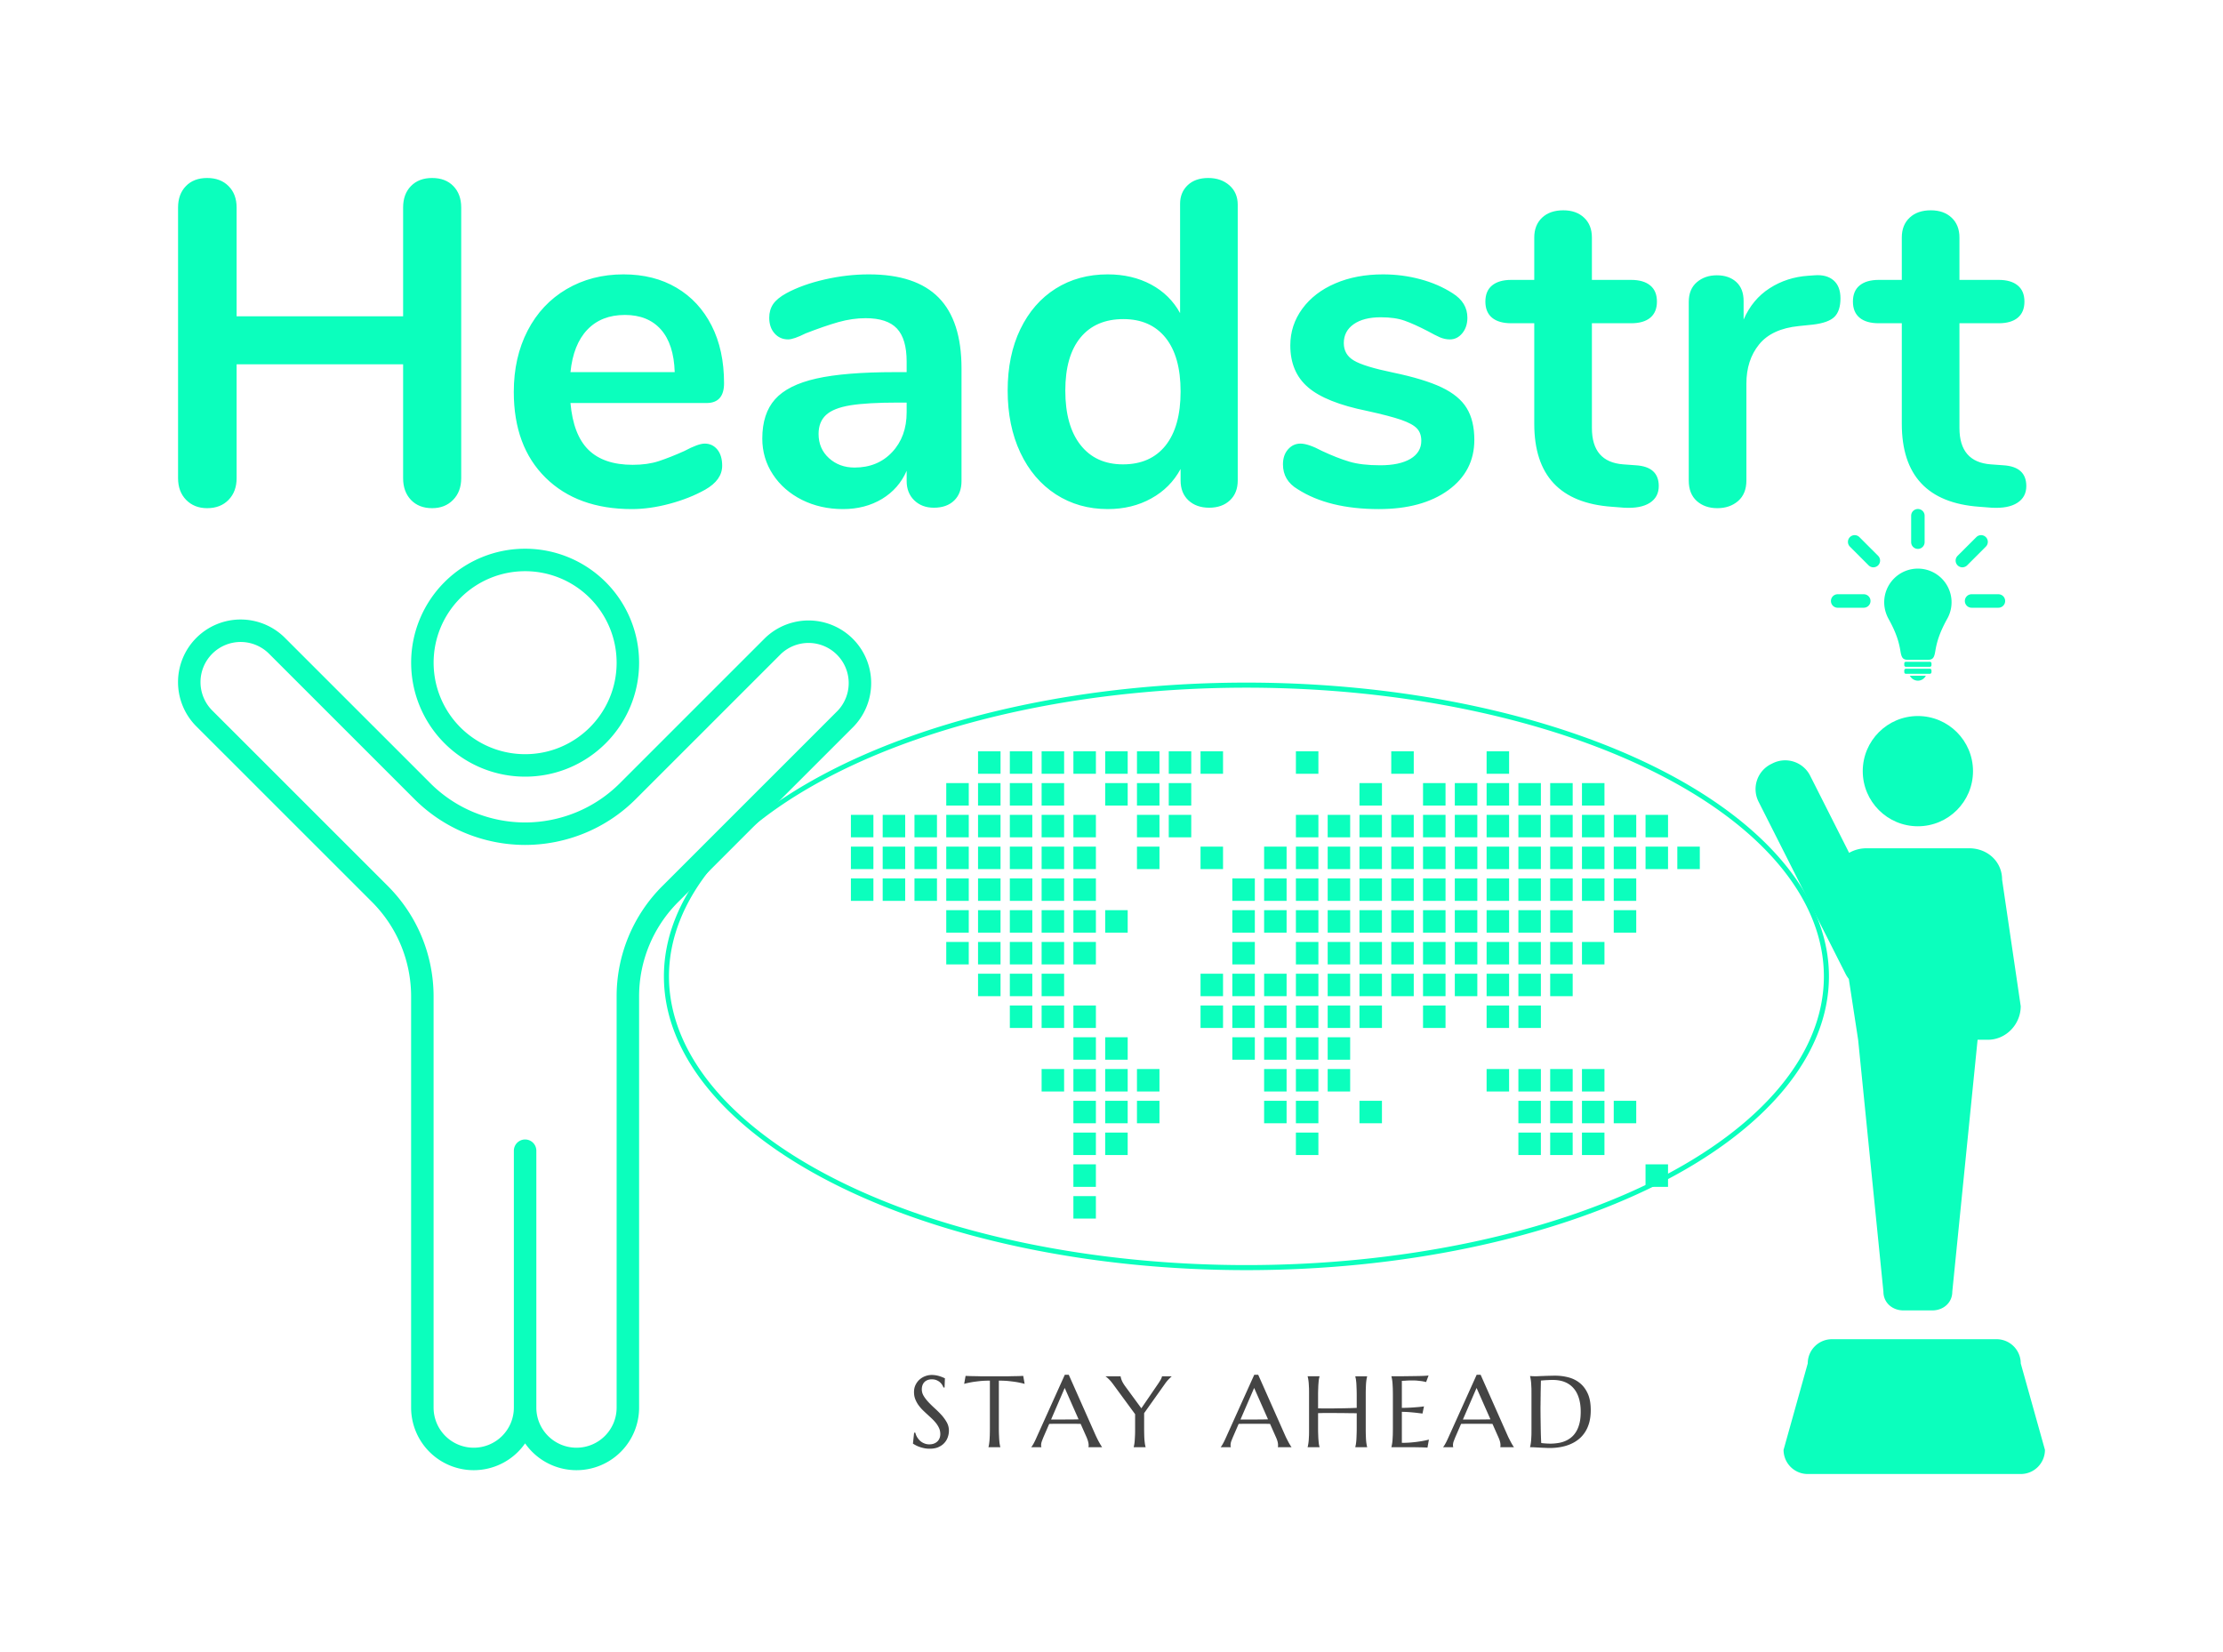 <svg height="1858" width="2500" xmlns="http://www.w3.org/2000/svg" viewBox="0 0 4096 3044.29"><path d="M0 0h4096v3044.29H0z" fill="#fff"/><g fill="#0bffbd"><path d="M2291.96 1257.911a1073.37 541.352 0 1 0 9.333 0zm9.333 9.334a1064.036 532.018 0 1 1-9.334 0z"/><path d="M1802.086 1384.496h41.452v41.452h-41.452zm58.59 0h41.452v41.452h-41.452zm58.554 0h41.47v41.452h-41.47zm58.573 0h41.452v41.452h-41.452zm58.572 0h41.453v41.452h-41.453zm58.555 0h41.47v41.452h-41.47zm58.572 0h41.453v41.452h-41.453zm58.572 0h41.453v41.452h-41.453zm175.717 0h41.453v41.452h-41.453zm175.7 0h41.452v41.452h-41.452zm175.7 0h41.452v41.452h-41.453zm-995.677 58.537h41.47v41.435h-41.47zm58.572 0h41.452v41.435h-41.452zm58.59 0h41.452v41.435h-41.452zm58.554 0h41.47v41.435h-41.47zm117.145 0h41.453v41.435h-41.453zm58.555 0h41.47v41.435h-41.47zm58.572 0h41.453v41.435h-41.453zm351.4 0h41.452v41.435H2504.9zm117.144 0h41.452v41.435h-41.452zm58.555 0h41.487v41.435H2680.6zm58.59 0h41.452v41.435h-41.453zm58.571 0h41.453v41.435h-41.453zm58.59 0h41.453v41.435h-41.453zm58.555 0h41.453v41.435h-41.453zm-1347.093 58.555h41.47v41.435h-41.47zm58.572 0h41.453v41.435h-41.453zm58.573 0h41.452v41.435h-41.452zm58.555 0h41.47v41.435h-41.47zm58.572 0h41.452v41.435h-41.452zm58.59 0h41.452v41.435h-41.452zm58.554 0h41.47v41.435h-41.47zm58.573 0h41.452v41.435h-41.452zm117.127 0h41.47v41.435h-41.47zm58.572 0h41.453v41.435h-41.453zm234.29 0h41.452v41.435h-41.453zm58.554 0h41.453v41.435h-41.453zm58.555 0h41.453v41.435H2504.9zm58.59 0h41.452v41.435h-41.452zm58.555 0h41.452v41.435h-41.452zm58.555 0h41.487v41.435H2680.6zm58.59 0h41.452v41.435h-41.453zm58.571 0h41.453v41.435h-41.453zm58.59 0h41.453v41.435h-41.453zm58.555 0h41.453v41.435h-41.453zm58.555 0h41.452v41.435h-41.452zm58.59 0h41.452v41.435h-41.452zm-1464.238 58.537h41.47v41.436h-41.47zm58.572 0h41.453v41.436h-41.453zm58.573 0h41.452v41.436h-41.452zm58.555 0h41.47v41.436h-41.47zm58.572 0h41.452v41.436h-41.452zm58.59 0h41.452v41.436h-41.452zm58.554 0h41.47v41.436h-41.47zm58.573 0h41.452v41.436h-41.452zm117.127 0h41.47v41.436h-41.47zm117.144 0h41.453v41.436h-41.453zm117.145 0h41.418v41.436h-41.418zm58.572 0h41.453v41.436h-41.453zm58.555 0h41.453v41.436h-41.453zm58.555 0h41.453v41.436H2504.9zm58.59 0h41.452v41.436h-41.452zm58.555 0h41.452v41.436h-41.452zm58.555 0h41.487v41.436H2680.6zm58.59 0h41.452v41.436h-41.453zm58.571 0h41.453v41.436h-41.453zm58.59 0h41.453v41.436h-41.453zm58.555 0h41.453v41.436h-41.453zm58.555 0h41.452v41.436h-41.452zm58.59 0h41.452v41.436h-41.452zm58.555 0h41.452v41.436h-41.452zm-1522.793 58.538h41.47v41.435h-41.47zm58.572 0h41.453v41.435h-41.453zm58.573 0h41.452v41.435h-41.452zm58.555 0h41.47v41.435h-41.47zm58.572 0h41.452v41.435h-41.452zm58.59 0h41.452v41.435h-41.452zm58.554 0h41.47v41.435h-41.47zm58.573 0h41.452v41.435h-41.452zm292.844 0h41.47v41.435h-41.47zm58.572 0h41.418v41.435h-41.418zm58.572 0h41.453v41.435h-41.453zm58.555 0h41.453v41.435h-41.453zm58.555 0h41.453v41.435H2504.9zm58.59 0h41.452v41.435h-41.452zm58.555 0h41.452v41.435h-41.452zm58.555 0h41.487v41.435H2680.6zm58.59 0h41.452v41.435h-41.453zm58.571 0h41.453v41.435h-41.453zm58.59 0h41.453v41.435h-41.453zm58.555 0h41.453v41.435h-41.453zm58.555 0h41.452v41.435h-41.452zm-1229.948 58.555h41.47v41.435h-41.47zm58.572 0h41.452v41.435h-41.452zm58.59 0h41.452v41.435h-41.452zm58.554 0h41.47v41.435h-41.47zm58.573 0h41.452v41.435h-41.452zm58.572 0h41.453v41.435h-41.453zm234.272 0h41.47v41.435h-41.47zm58.572 0h41.418v41.435h-41.418zm58.572 0h41.453v41.435h-41.453zm58.555 0h41.453v41.435h-41.453zm58.555 0h41.453v41.435H2504.9zm58.59 0h41.452v41.435h-41.452zm58.555 0h41.452v41.435h-41.452zm58.555 0h41.487v41.435H2680.6zm58.59 0h41.452v41.435h-41.453zm58.571 0h41.453v41.435h-41.453zm58.59 0h41.453v41.435h-41.453zm117.11 0h41.452v41.435h-41.452zm-1229.948 58.555h41.47v41.435h-41.47zm58.572 0h41.452v41.435h-41.452zm58.59 0h41.452v41.435h-41.452zm58.554 0h41.47v41.435h-41.47zm58.573 0h41.452v41.435h-41.452zm292.844 0h41.47v41.435h-41.47zm117.144 0h41.453v41.435h-41.453zm58.555 0h41.453v41.435h-41.453zm58.555 0h41.453v41.435H2504.9zm58.59 0h41.452v41.435h-41.452zm58.555 0h41.452v41.435h-41.452zm58.555 0h41.487v41.435H2680.6zm58.59 0h41.452v41.435h-41.453zm58.571 0h41.453v41.435h-41.453zm58.59 0h41.453v41.435h-41.453zm58.555 0h41.453v41.435h-41.453zm-1112.821 58.555h41.452v41.4h-41.452zm58.59 0h41.452v41.4h-41.452zm58.554 0h41.47v41.4h-41.47zm292.844 0h41.453v41.4h-41.453zm58.573 0h41.47v41.4h-41.47zm58.572 0h41.418v41.4h-41.418zm58.572 0h41.453v41.4h-41.453zm58.555 0h41.453v41.4h-41.453zm58.555 0h41.453v41.4H2504.9zm58.59 0h41.452v41.4h-41.452zm58.555 0h41.452v41.4h-41.452zm58.555 0h41.487v41.4H2680.6zm58.59 0h41.452v41.4h-41.453zm58.571 0h41.453v41.4h-41.453zm58.59 0h41.453v41.4h-41.453zm-995.676 58.555h41.452v41.417h-41.452zm58.554 0h41.47v41.417h-41.47zm58.573 0h41.452v41.417h-41.452zm234.271 0h41.453v41.417h-41.453zm58.573 0h41.47v41.417h-41.47zm58.572 0h41.418v41.417h-41.418zm58.572 0h41.453v41.417h-41.453zm58.555 0h41.453v41.417h-41.453zm58.555 0h41.453v41.417H2504.9zm117.145 0h41.452v41.417h-41.452zm117.144 0h41.453v41.417h-41.453zm58.572 0h41.453v41.417h-41.453zm-819.96 58.554h41.453v41.418h-41.452zm58.573 0h41.453v41.418h-41.453zm234.272 0h41.47v41.418h-41.47zm58.572 0h41.418v41.418h-41.418zm58.572 0h41.453v41.418h-41.453zm58.555 0h41.453v41.418h-41.453zm-527.116 58.52h41.47v41.453h-41.47zm58.573 0h41.452v41.453h-41.452zm58.572 0h41.453v41.453h-41.453zm58.555 0h41.47v41.453h-41.47zm234.289 0h41.418v41.453h-41.418zm58.572 0h41.453v41.453h-41.453zm58.555 0h41.453v41.453h-41.453zm292.844 0h41.453v41.453h-41.453zm58.572 0h41.453v41.453h-41.453zm58.59 0h41.453v41.453h-41.453zm58.555 0h41.453v41.453h-41.453zm-937.104 58.555h41.452v41.418h-41.452zm58.572 0h41.453v41.418h-41.453zm58.555 0h41.47v41.418h-41.47zm234.289 0h41.418v41.418h-41.418zm58.572 0h41.453v41.418h-41.453zm117.11 0h41.453v41.418H2504.9zm292.861 0h41.453v41.418h-41.453zm58.59 0h41.453v41.418h-41.453zm58.555 0h41.453v41.418h-41.453zm58.555 0h41.452v41.418h-41.452zm-995.66 58.555h41.453v41.418h-41.452zm58.573 0h41.453v41.418h-41.453zm351.416 0h41.453v41.418h-41.453zm409.971 0h41.453v41.418h-41.453zm58.59 0h41.453v41.418h-41.453zm58.555 0h41.453v41.418h-41.453zm-937.104 58.538h41.452v41.487h-41.452zm1054.249 0h41.452v41.487h-41.452zm-1054.25 58.555h41.453v41.418h-41.452zM835.284 342.934C825.67 332.947 812.604 328 796.176 328s-29.401 4.947-39.108 14.934c-9.614 9.894-14.374 23.054-14.374 39.481v200.487H435.897V382.415c0-16.427-4.947-29.587-14.84-39.481-9.894-9.987-23.055-14.934-39.482-14.934s-29.494 4.947-39.108 14.934C332.853 352.828 328 365.988 328 382.415v498.79c0 16.428 4.947 29.775 14.84 39.949 9.988 10.173 22.868 15.307 38.735 15.307 16.427 0 29.588-5.134 39.481-15.307s14.841-23.521 14.841-39.949V671.292h306.797v209.913c0 16.428 4.76 29.775 14.374 39.949 9.707 10.173 22.68 15.307 39.108 15.307 15.867 0 28.748-5.134 38.641-15.307 9.987-10.174 14.934-23.521 14.934-39.949v-498.79c0-16.427-4.853-29.587-14.467-39.481zm486.47 485.536c-5.974-7.28-13.72-11.013-23.334-11.013-7.934 0-20.441 4.573-37.428 13.627-17.548 7.933-33.321 14.094-47.135 18.667-13.907 4.574-29.868 6.814-48.068 6.814-35.655 0-62.816-9.24-81.577-27.628-18.667-18.387-29.68-47.135-33.134-86.243h250.702c21.56 0 32.294-12.227 32.294-36.494 0-40.789-7.653-76.256-22.96-106.217-15.308-30.055-36.775-53.296-64.59-69.723-27.72-16.427-60.295-24.64-97.723-24.64-39.108 0-74.016 9.053-104.91 27.16-30.894 18.2-54.789 43.682-71.776 76.536s-25.48 70.47-25.48 112.937c0 66.923 19.507 119.564 58.615 158.112 39.014 38.455 92.03 57.776 158.858 57.776 22.121 0 45.362-3.267 69.723-9.8s46.108-15.121 65.429-25.948c20.907-11.854 31.36-26.601 31.36-44.148 0-12.414-2.893-22.401-8.866-29.775zm-239.595-220.927c17.267-18.107 40.321-27.161 69.256-27.161 28.28 0 50.401 8.96 66.269 26.787s24.36 44.055 25.48 78.59h-192.086c3.453-33.975 13.72-60.016 31.081-78.216zm647.475-58.989c-28.094-28.654-71.029-42.935-128.804-42.935-26.6 0-53.669 3.08-81.11 9.334s-51.148 14.747-70.935 25.48c-11.387 6.254-19.414 12.881-24.268 19.975-4.76 7.093-7.187 15.494-7.187 25.107 0 11.854 3.267 21.468 9.8 28.841s14.841 11.107 25.015 11.107c6.813 0 17.547-3.733 32.294-11.107 23.241-9.053 43.402-15.96 60.39-20.814 16.986-4.76 33.694-7.187 50.12-7.187 26.602 0 45.829 6.347 57.776 19.134 11.854 12.694 17.827 32.948 17.827 60.763v19.507h-21.28c-61.696 0-110.137 3.92-145.232 11.854-35.188 7.933-60.482 20.72-76.07 38.268s-23.427 41.628-23.427 72.242c0 24.36 6.534 46.482 19.601 66.269 12.974 19.787 30.894 35.374 53.482 46.762 22.68 11.293 47.881 16.987 75.696 16.987 27.16 0 51.055-6.254 71.775-18.668 20.628-12.507 35.842-29.774 45.455-51.895v18.761c0 14.654 4.667 26.6 14 35.655 9.334 9.053 21.375 13.627 36.122 13.627 15.867 0 28.374-4.48 37.428-13.254s13.534-20.814 13.534-36.028V678.945c0-58.335-14-101.83-42.002-130.39zm-85.87 284.677c-17.827 18.947-40.88 28.374-69.255 28.374-18.667 0-34.348-5.787-47.135-17.36-12.787-11.668-19.134-26.508-19.134-44.616 0-14.747 4.574-26.32 13.627-34.814s24.081-14.467 44.988-17.92c21.001-3.36 50.402-5.04 88.39-5.04h15.307v17.826c0 30.055-8.96 54.509-26.787 73.55zm621.622-491.604c-10.267-9.054-23.24-13.627-39.108-13.627s-28.468 4.387-37.801 13.16c-9.334 8.867-14.094 20.254-14.094 34.442v201.42c-12.414-22.681-30.241-40.228-53.482-52.735-23.24-12.414-49.842-18.668-79.896-18.668-36.215 0-68.229 8.774-96.043 26.321-27.721 17.548-49.375 42.468-64.963 74.763s-23.334 70.002-23.334 113.03 7.747 81.203 23.334 114.338 37.428 58.708 65.43 76.909c28 18.107 59.921 27.16 95.576 27.16 30.054 0 56.842-6.533 80.27-19.6 23.52-12.974 41.534-31.081 54.041-54.322v21.188c0 15.307 4.76 27.534 14.374 36.588 9.707 9.053 22.4 13.627 38.268 13.627s28.654-4.574 38.268-13.627 14.374-21.281 14.374-36.588V377.282c0-14.654-5.04-26.601-15.214-35.655zM2147.689 820.91c-18.481 23.148-44.615 34.815-78.59 34.815-33.414 0-59.548-11.947-78.216-35.748-18.667-23.708-28-57.216-28-100.244 0-42.468 9.333-75.042 28-97.723s45.082-33.974 79.056-33.974c33.415 0 59.269 11.48 77.75 34.44 18.387 22.961 27.627 55.91 27.627 98.937 0 43.122-9.24 76.256-27.627 99.497zm243.421 80.643c37.988 24.36 87.83 36.588 149.525 36.588 53.295 0 95.857-11.667 127.871-34.815 32.015-23.24 48.069-54.135 48.069-92.683 0-23.8-4.667-43.308-14.094-58.615-9.334-15.307-24.734-28.001-46.295-38.268-21.468-10.174-51.242-19.228-89.23-27.161-35.654-7.374-59.735-14.747-72.149-22.12-12.507-7.281-18.76-18.108-18.76-32.295 0-14.654 6.16-26.321 18.293-34.815 12.227-8.493 28.748-12.694 49.749-12.694 17.547 0 32.294 2.054 44.148 6.347 11.854 4.2 26.04 10.64 42.468 19.134 9.054 5.04 16.614 8.867 22.494 11.48 5.974 2.52 12.04 3.827 18.294 3.827 9.054 0 16.707-3.826 22.96-11.48s9.334-17.174 9.334-28.468c0-18.76-9.053-33.694-27.16-45.081-17.548-11.294-37.428-19.974-59.456-25.854-22.12-5.974-45.081-8.96-68.882-8.96-32.855 0-62.162 5.506-87.923 16.613-25.761 11.014-46.015 26.601-60.762 46.669-14.747 20.16-22.12 42.654-22.12 67.575 0 32.855 10.92 58.615 32.76 77.283 21.748 18.76 57.869 33.134 108.364 43.401 28.28 6.16 49.375 11.76 63.282 16.52 13.814 4.854 23.52 10.081 28.841 15.775 5.414 5.6 8.12 13.253 8.12 22.867 0 14.187-6.72 25.294-19.974 33.228-13.347 7.84-31.92 11.854-55.628 11.854-23.241 0-42.375-2.24-57.402-6.814-15.027-4.48-31.548-11.014-49.749-19.507-16.987-9.054-30.24-13.627-39.854-13.627-9.147 0-16.708 3.546-22.961 10.64s-9.334 16.24-9.334 27.628c0 19.787 9.054 35.094 27.161 45.828zm665.303-5.88c0-23.801-14.187-36.588-42.468-38.268l-22.961-1.68c-38.548-2.894-57.775-25.201-57.775-67.11V595.69h72.242c15.307 0 27.068-3.36 35.281-10.174s12.32-16.707 12.32-29.774c0-12.974-4.106-22.96-12.32-29.68-8.213-6.814-19.974-10.268-35.28-10.268h-72.243V437.67c0-15.307-4.76-27.534-14.468-36.588-9.613-9.053-22.307-13.533-38.174-13.533-16.427 0-29.494 4.48-39.108 13.533s-14.467 21.281-14.467 36.588v78.123h-42.468c-15.308 0-27.068 3.454-35.282 10.267-8.213 6.72-12.32 16.707-12.32 29.681 0 13.067 4.107 22.96 12.32 29.774s19.974 10.174 35.282 10.174h42.468v185.273c0 95.11 47.601 146.072 142.805 152.885l22.867 1.774c20.44 1.12 36.121-1.867 47.228-8.96 11.014-7.094 16.52-17.455 16.52-30.988zm322.104-379.04c-8.587-7.374-20.16-10.454-34.908-9.334l-11.853.84c-26.041 1.774-49.749 9.334-70.936 22.961-21.28 13.627-37.241 32.855-48.069 57.776V554.9c0-15.307-4.48-27.068-13.533-35.281s-21.001-12.32-35.748-12.32-27.068 4.293-36.961 12.787-14.841 20.627-14.841 36.494v328.825c0 16.427 4.947 29.027 14.84 37.894 9.894 8.774 22.495 13.16 37.802 13.16s28.094-4.386 38.268-13.16c10.173-8.867 15.307-21.467 15.307-37.894V707.04c0-28.935 7.747-53.016 23.334-72.243 15.587-19.32 40.135-30.614 73.55-33.974l25.48-2.614c19.227-2.24 32.575-7.093 39.948-14.374 7.374-7.373 11.014-18.76 11.014-34.067 0-14.654-4.2-25.761-12.694-33.135zm355.146 379.04c0-23.801-14.188-36.588-42.469-38.268l-22.96-1.68c-38.548-2.894-57.776-25.201-57.776-67.11V595.69h72.243c15.307 0 26.974-3.36 35.188-10.174s12.32-16.707 12.32-29.774c0-12.974-4.107-22.96-12.32-29.68-8.214-6.814-19.881-10.268-35.188-10.268h-72.243V437.67c0-15.307-4.853-27.534-14.467-36.588s-22.4-13.533-38.268-13.533c-16.427 0-29.4 4.48-39.014 13.533-9.707 9.054-14.468 21.281-14.468 36.588v78.123h-42.468c-15.307 0-27.067 3.454-35.28 10.267-8.215 6.72-12.321 16.707-12.321 29.681 0 13.067 4.106 22.96 12.32 29.774s19.974 10.174 35.281 10.174h42.468v185.273c0 95.11 47.602 146.072 142.712 152.885l22.96 1.774c20.441 1.12 36.122-1.867 47.136-8.96 11.107-7.094 16.614-17.455 16.614-30.988z"/><g transform="translate(2513.43 839.178) scale(19.759)"><path d="M44.908 48.372c.085.166.185.317.295.456l.869 5.673L48.431 78c0 1.03.837 1.743 1.869 1.743h2.684c1.032 0 1.869-.713 1.869-1.743l2.36-23.499h.956c1.695 0 3.066-1.44 3.066-3.132l-1.737-11.802c0-1.692-1.372-2.924-3.066-2.924h-9.578a3.24 3.24 0 0 0-1.621.426l-3.637-7.199a2.608 2.608 0 0 0-3.504-1.149l-.155.077a2.606 2.606 0 0 0-1.149 3.502z"/><circle cx="51.644" cy="29.449" r="5.141"/><path d="M58.982 82.428H43.63a2.256 2.256 0 0 0-2.256 2.257l-2.255 8.062a2.253 2.253 0 0 0 2.255 2.254h19.863a2.255 2.255 0 0 0 2.257-2.254l-2.257-8.062a2.256 2.256 0 0 0-2.255-2.257zM52.77 20.369c.079 0 .143-.073.143-.158v-.152c0-.088-.063-.159-.143-.159h-2.248c-.081 0-.147.071-.147.159v.152c0 .086.066.158.147.158zm0-.653c.079 0 .143-.07.143-.157v-.15c0-.09-.063-.16-.143-.16h-2.248c-.081 0-.147.07-.147.16v.15c0 .087.066.157.147.157zm-.386.835a.827.827 0 0 1-.736.461.853.853 0 0 1-.75-.461zm-.74-9.991a3.14 3.14 0 0 0-3.14 3.14c0 .573.159 1.102.417 1.57.771 1.389.978 2.262 1.102 3.018.105.632.253.78.729.78h1.782c.479 0 .625-.148.729-.78.126-.756.332-1.627 1.101-3.018a3.14 3.14 0 0 0-2.72-4.71zm0-1.838a.628.628 0 0 1-.627-.628V5.628a.628.628 0 1 1 1.256 0v2.466a.629.629 0 0 1-.629.628zm-4.151 1.717a.63.63 0 0 1-.444-.184L45.306 8.51a.627.627 0 1 1 .887-.887l1.744 1.745a.63.63 0 0 1 0 .888.637.637 0 0 1-.444.183zm8.3 0a.628.628 0 0 1-.444-1.072l1.748-1.745a.626.626 0 1 1 .886.887l-1.744 1.746a.655.655 0 0 1-.446.184zm3.362 3.768h-2.466a.629.629 0 1 1 0-1.256h2.466a.628.628 0 0 1 0 1.256zm-12.556 0h-2.47a.629.629 0 0 1 0-1.256h2.47a.628.628 0 0 1 0 1.256z"/></g></g><path d="M1740.38 2556.923l.653-16.987c-.933-.467-2.24-1.027-3.733-1.68s-3.267-1.307-5.32-1.96c-2.054-.747-4.294-1.307-6.907-1.774a46.084 46.084 0 0 0-8.4-.746c-4.107 0-8.12.746-11.948 2.24-3.92 1.4-7.373 3.547-10.453 6.253s-5.507 6.067-7.374 9.894-2.8 8.214-2.8 12.974c0 4.573.653 8.773 2.053 12.507 1.4 3.827 3.267 7.374 5.507 10.734 2.334 3.266 4.854 6.44 7.747 9.333s5.88 5.694 8.96 8.494c2.987 2.8 5.974 5.507 8.867 8.214a92.47 92.47 0 0 1 7.747 8.493c2.24 2.987 4.107 6.067 5.507 9.24 1.4 3.267 2.054 6.814 2.054 10.64 0 2.708-.467 5.321-1.4 7.561-.934 2.333-2.24 4.294-4.014 5.974s-3.92 2.986-6.347 3.92-5.227 1.4-8.307 1.4c-3.453 0-6.533-.56-9.427-1.774-2.893-1.12-5.413-2.706-7.653-4.666-2.147-2.054-4.014-4.294-5.6-6.907a29.058 29.058 0 0 1-3.267-8.12h-2.24l-2.147 20.16c1.4.84 3.08 1.867 5.227 2.987 2.053 1.12 4.387 2.147 7.093 3.08 2.614.933 5.507 1.68 8.587 2.333 3.174.654 6.44.934 9.894.934 6.254 0 11.574-.934 16.054-2.894 4.48-2.053 8.213-4.573 11.014-7.747 2.893-3.173 5.04-6.72 6.346-10.733a35.222 35.222 0 0 0 2.054-11.854c0-5.32-1.214-10.267-3.64-14.84-2.52-4.574-5.6-8.96-9.24-13.161-3.734-4.2-7.748-8.214-12.041-12.134s-8.307-7.747-12.04-11.667-6.814-7.84-9.24-11.76c-2.52-4.014-3.734-8.214-3.734-12.6 0-2.707.373-5.228 1.213-7.468.747-2.24 1.96-4.2 3.454-5.786 1.586-1.68 3.546-2.894 5.787-3.827 2.333-.934 5.04-1.4 7.933-1.4 3.36 0 6.254.56 8.774 1.586 2.427 1.027 4.573 2.334 6.253 3.827 1.774 1.587 3.174 3.267 4.2 4.947 1.027 1.773 1.867 3.36 2.334 4.76zm83.536-12.694v86.99c0 5.227-.093 9.707-.187 13.534-.186 3.92-.28 7.187-.56 9.987s-.56 5.133-.84 7-.653 3.454-1.026 4.76v.374h21.84v-.374a37.554 37.554 0 0 1-1.026-4.76c-.374-1.867-.654-4.2-.84-7-.28-2.8-.374-6.067-.56-9.987-.187-3.827-.28-8.307-.28-13.534v-86.99c7.187 0 13.72.28 19.414.934 5.787.653 10.827 1.307 15.027 2.053 4.853.934 9.24 1.867 13.067 2.987l-2.613-14.747c-.747 0-1.867.093-3.267.186-1.494 0-3.08.094-4.854.187-1.866 0-3.733.094-5.693.094s-3.827.093-5.6.093-3.36.093-4.667.093c-1.4 0-2.427.094-2.987.094h-52.082c-.56 0-1.587-.094-2.893-.094-1.4 0-2.987-.093-4.76-.093s-3.64-.093-5.6-.093-3.827-.094-5.6-.094c-1.868-.093-3.454-.187-4.948-.187-1.4-.093-2.52-.186-3.266-.186l-2.614 14.747c3.827-1.12 8.12-2.053 13.067-2.987 4.107-.746 9.147-1.4 14.934-2.053s12.227-.934 19.414-.934zm181.633 122.645h24.92v-.374c-.28-.373-.84-1.213-1.68-2.52-.84-1.4-1.866-2.987-2.893-4.947-1.12-1.96-2.333-4.106-3.546-6.627a289.76 289.76 0 0 1-3.64-7.56l-49.469-111.444h-7.28l-52.269 115.924a124.538 124.538 0 0 1-5.32 11.014c-1.68 2.987-2.987 5.04-4.107 6.16v.374h18.574v-.374c-.093-.186-.28-.56-.373-1.026a11.65 11.65 0 0 1-.187-1.96c0-2.707.56-5.414 1.587-8.12s1.96-5.134 2.893-7.374l10.454-24.081c3.64-.094 7.654-.187 12.134-.187h32.201c5.694 0 10.174.093 13.627.187l11.014 24.827c1.4 3.36 2.427 6.254 2.893 8.494.56 2.24.84 4.387.84 6.254 0 .466-.093 1.026-.093 1.586-.093.654-.187 1.12-.28 1.4zm-59.082-50.962h-9.8l25.107-58.242 25.574 57.869c-2.613.093-5.6.093-8.867.186-3.266 0-6.72 0-10.267.094-3.546 0-7.187 0-10.92.093h-10.827zm161.659-11.76l37.894-53.389c2.614-3.827 5.134-6.814 7.374-9.054 2.24-2.333 4.013-4.013 5.32-5.133v-.373h-17.734c0 .84-.28 1.866-.84 3.08-.466 1.213-1.12 2.52-1.96 4.013-.933 1.4-1.867 2.987-2.893 4.574s-2.054 3.08-3.08 4.573l-29.215 42.748-29.96-40.881c-3.08-4.294-5.228-8.027-6.441-11.294-1.12-3.173-1.773-5.413-1.773-6.813h-27.628v.373c.56.28 1.307.933 2.333 1.68.934.84 2.054 1.773 3.267 2.987s2.52 2.52 3.92 4.106a147.745 147.745 0 0 1 4.107 5.227l40.695 55.442v25.201c0 5.227 0 9.707-.187 13.534-.186 3.92-.373 7.187-.56 9.987s-.467 5.133-.84 7a37.554 37.554 0 0 1-1.027 4.76v.374h21.935v-.374c-.374-1.306-.747-2.893-1.12-4.76-.28-1.867-.56-4.2-.84-7s-.467-6.067-.56-9.987a538.916 538.916 0 0 1-.187-13.534zm246.408 62.722h25.014v-.374c-.28-.373-.84-1.213-1.773-2.52-.84-1.4-1.773-2.987-2.893-4.947-1.027-1.96-2.24-4.106-3.454-6.627a94.23 94.23 0 0 1-3.64-7.56l-49.468-111.444h-7.28l-52.27 115.924c-1.96 4.387-3.733 8.12-5.413 11.014-1.586 2.987-2.986 5.04-4.013 6.16v.374h18.574v-.374c-.187-.186-.28-.56-.373-1.026a11.65 11.65 0 0 1-.187-1.96c0-2.707.467-5.414 1.493-8.12 1.12-2.708 2.054-5.134 2.987-7.374l10.454-24.081c3.546-.094 7.653-.187 12.04-.187h32.295c5.6 0 10.173.093 13.533.187l11.014 24.827c1.493 3.36 2.52 6.254 2.987 8.494.56 2.24.746 4.387.746 6.254 0 .466 0 1.026-.093 1.586 0 .654-.093 1.12-.28 1.4zm-58.989-50.962h-9.893l25.2-58.242 25.575 57.869c-2.707.093-5.6.093-8.96.186-3.267 0-6.627 0-10.174.094-3.64 0-7.187 0-10.92.093h-10.828zm204.314-11.574v26.881c0 5.227-.093 9.707-.28 13.534-.093 3.92-.28 7.187-.467 9.987-.28 2.8-.56 5.133-.84 7-.373 1.867-.746 3.454-1.026 4.76v.374h21.84v-.374a37.554 37.554 0 0 1-1.026-4.76c-.374-1.867-.654-4.2-.934-7-.186-2.8-.373-6.067-.466-9.987-.187-3.827-.187-8.307-.187-13.534v-59.362c0-5.133 0-9.614.187-13.534.093-3.827.28-7.187.466-9.987.28-2.8.56-5.227.934-7.093.28-1.867.653-3.454 1.026-4.667v-.373h-21.84v.373c.28 1.213.653 2.8 1.026 4.667.28 1.866.56 4.293.84 7.093.187 2.8.374 6.16.467 9.987.187 3.92.28 8.4.28 13.534v22.587c-2.707.094-5.88.187-9.52.374-3.734.093-7.654.187-11.854.28s-8.587.187-13.16.187c-4.48.093-8.96.186-13.348.186h-12.6c-4.014 0-7.56-.093-10.734-.28v-23.334c0-5.133.094-9.614.28-13.534.094-3.827.28-7.187.56-9.987.187-2.8.467-5.227.747-7.093.373-1.867.747-3.454 1.12-4.667v-.373h-21.934v.373c.373 1.213.747 2.8 1.027 4.667.373 1.866.653 4.293.933 7.093.187 2.8.373 6.16.56 9.987.093 3.92.093 8.4.093 13.534v59.362c0 5.227 0 9.707-.093 13.534-.187 3.92-.373 7.187-.56 9.987-.28 2.8-.56 5.133-.933 7a37.554 37.554 0 0 1-1.027 4.76v.374h21.934v-.374c-.373-1.306-.747-2.893-1.12-4.76-.28-1.867-.56-4.2-.747-7-.28-2.8-.466-6.067-.56-9.987-.186-3.827-.28-8.307-.28-13.534v-27.068c2.987-.093 6.534-.186 10.547-.28 3.92 0 8.214-.093 12.6 0 4.48 0 8.961 0 13.628.094 4.667 0 9.147 0 13.44.093s8.214.093 11.854.187c3.64 0 6.72 0 9.147.093zm63.936-68.135v.373c.373 1.213.746 2.8 1.026 4.667.374 1.866.654 4.293.934 7.093.186 2.8.373 6.16.56 9.987.093 3.92.186 8.4.186 13.534v59.362c0 5.227-.093 9.707-.186 13.534-.187 3.92-.374 7.187-.56 9.987-.28 2.8-.56 5.133-.934 7a37.554 37.554 0 0 1-1.026 4.76v.374H2606.169c1.4.093 2.894.093 4.667.093 1.774.093 3.64.093 5.6.093 1.96.094 3.92.094 5.694.187s3.36.093 4.853.187 2.52.093 3.267.186l2.614-14.747a152.323 152.323 0 0 1-14.28 2.987 215.22 215.22 0 0 1-15.775 2.053c-5.973.654-12.6.934-19.787.934v-57.122c4.107 0 8.4.186 12.787.466 4.48.374 8.494.747 12.32 1.12 4.387.56 8.68 1.027 12.88 1.587l2.801-13.254c-3.173.56-6.814.934-10.92 1.307-3.547.28-7.84.653-12.88.933s-10.735.467-16.988.56v-49.841l6.72-.28c1.867-.187 3.827-.28 5.88-.374 1.96-.093 3.734-.093 5.227-.093 4.294 0 8.12.093 11.387.467 3.36.373 6.16.653 8.494 1.026 2.613.467 4.947.934 7 1.494l4.48-12.134c-1.586.28-4.573.56-9.053.747s-9.8.28-16.054.373-13.16.187-20.628.28c-7.467 0-15.027.094-22.68.094zm200.58 130.67h25.014v-.373c-.28-.373-.84-1.213-1.773-2.52-.84-1.4-1.774-2.987-2.894-4.947-1.027-1.96-2.24-4.106-3.453-6.627a94.23 94.23 0 0 1-3.64-7.56l-49.469-111.444h-7.28l-52.269 115.924c-1.96 4.387-3.733 8.12-5.413 11.014-1.587 2.987-2.987 5.04-4.013 6.16v.374h18.573v-.374c-.186-.186-.28-.56-.373-1.026a11.65 11.65 0 0 1-.187-1.96c0-2.707.467-5.414 1.587-8.12 1.027-2.708 1.96-5.134 2.894-7.374l10.453-24.081c3.547-.094 7.654-.187 12.04-.187h32.295c5.6 0 10.174.093 13.534.187l11.014 24.827c1.493 3.36 2.52 6.254 2.986 8.494.56 2.24.747 4.387.747 6.254 0 .466 0 1.026-.093 1.586 0 .654-.094 1.12-.28 1.4zm-58.989-50.961h-9.894l25.201-58.242 25.574 57.869c-2.706.093-5.6.093-8.96.186-3.267 0-6.627 0-10.174.094-3.64 0-7.186 0-10.92.093h-10.827zm133.845-71.87c1.12-.093 2.613-.186 4.386-.373 1.867-.093 3.734-.28 5.787-.373l6.16-.28c2.054-.093 3.92-.093 5.507-.093 8.4 0 15.774 1.306 22.121 3.827 6.44 2.613 11.854 6.44 16.147 11.387 4.387 4.946 7.654 11.107 9.894 18.387s3.36 15.494 3.36 24.827c0 8.4-.747 15.68-2.333 21.841s-3.734 11.387-6.534 15.774-5.973 7.934-9.707 10.734a45.52 45.52 0 0 1-11.76 6.533c-4.107 1.587-8.4 2.614-12.88 3.174a90.64 90.64 0 0 1-13.068.933c-1.026 0-2.333-.093-3.827-.093-1.586-.094-3.08-.187-4.666-.28s-3.08-.187-4.574-.374c-1.4-.093-2.52-.28-3.36-.373-.28-3.733-.467-8.4-.653-13.907-.187-5.6-.28-11.48-.374-17.547s-.186-12.04-.28-17.734c0-5.787-.093-10.734-.093-14.84 0-1.868 0-4.108.093-6.628 0-2.52 0-5.227.094-7.933 0-2.8 0-5.6.093-8.494 0-2.8 0-5.6.093-8.307.094-6.44.28-12.974.374-19.787zm-19.974-8.213v.374c.373 1.213.746 2.893 1.026 4.76.374 1.96.654 4.386.934 7.187.186 2.8.373 6.16.56 10.08.093 3.92.093 8.494.093 13.627v59.362c0 5.227 0 9.707-.093 13.534-.187 3.92-.374 7.187-.56 9.987-.28 2.8-.56 5.133-.934 7a37.554 37.554 0 0 1-1.026 4.76v.374c1.68 0 4.106.093 7.187.186 3.08.187 6.346.374 9.8.56s6.907.374 10.36.467c3.36.187 6.347.28 8.774.28 6.813 0 13.347-.56 19.787-1.68 6.347-1.12 12.32-2.8 18.014-5.227 5.6-2.333 10.734-5.32 15.4-9.054 4.667-3.64 8.588-8.12 11.948-13.253s5.973-11.107 7.84-17.828c1.773-6.813 2.707-14.373 2.707-22.774 0-11.853-1.68-21.747-5.227-29.867-3.547-8.027-8.307-14.56-14.374-19.601-5.973-4.947-12.974-8.587-20.907-10.734s-16.334-3.267-25.201-3.267c-3.267 0-6.72.094-10.454.187-3.827.093-7.373.187-10.827.373-3.453.094-6.533.187-9.24.374-2.707.093-4.667.187-5.787.187-.747 0-1.587-.094-2.707-.094-1.027 0-2.147-.093-3.173-.093-1.214-.093-2.52-.187-3.92-.187z" fill="#444"/><g fill="none" stroke="#0bffbd" stroke-width="2" stroke-linecap="round" stroke-linejoin="round" stroke-miterlimit="10"><path d="M1156.832 1221.235c0 104.555-84.8 189.272-189.355 189.272a189.272 189.272 0 0 1-189.272-189.272 189.272 189.272 0 0 1 189.272-189.355 189.334 189.334 0 0 1 189.355 189.355z" stroke-width="41.416"/><path d="M967.477 2120.526v473.367a94.636 94.636 0 0 1-94.698 94.636 94.636 94.636 0 0 1-94.636-94.636v-757.379c0-68.564-26.113-136.984-78.401-189.292L376.447 1324.03a94.688 94.688 0 1 1 133.898-133.92l267.777 267.757a267.031 267.031 0 0 0 86.87 58.065c32.76 13.502 67.592 20.356 102.464 20.418a269.599 269.599 0 0 0 102.464-20.418 266.679 266.679 0 0 0 86.891-58.065l267.777-267.756a94.698 94.698 0 0 1 133.836 133.92l-323.191 323.211a266.41 266.41 0 0 0-78.401 189.293v757.358a94.636 94.636 0 0 1-94.616 94.636 94.657 94.657 0 0 1-94.74-94.636z" stroke-width="41.416"/></g></svg>